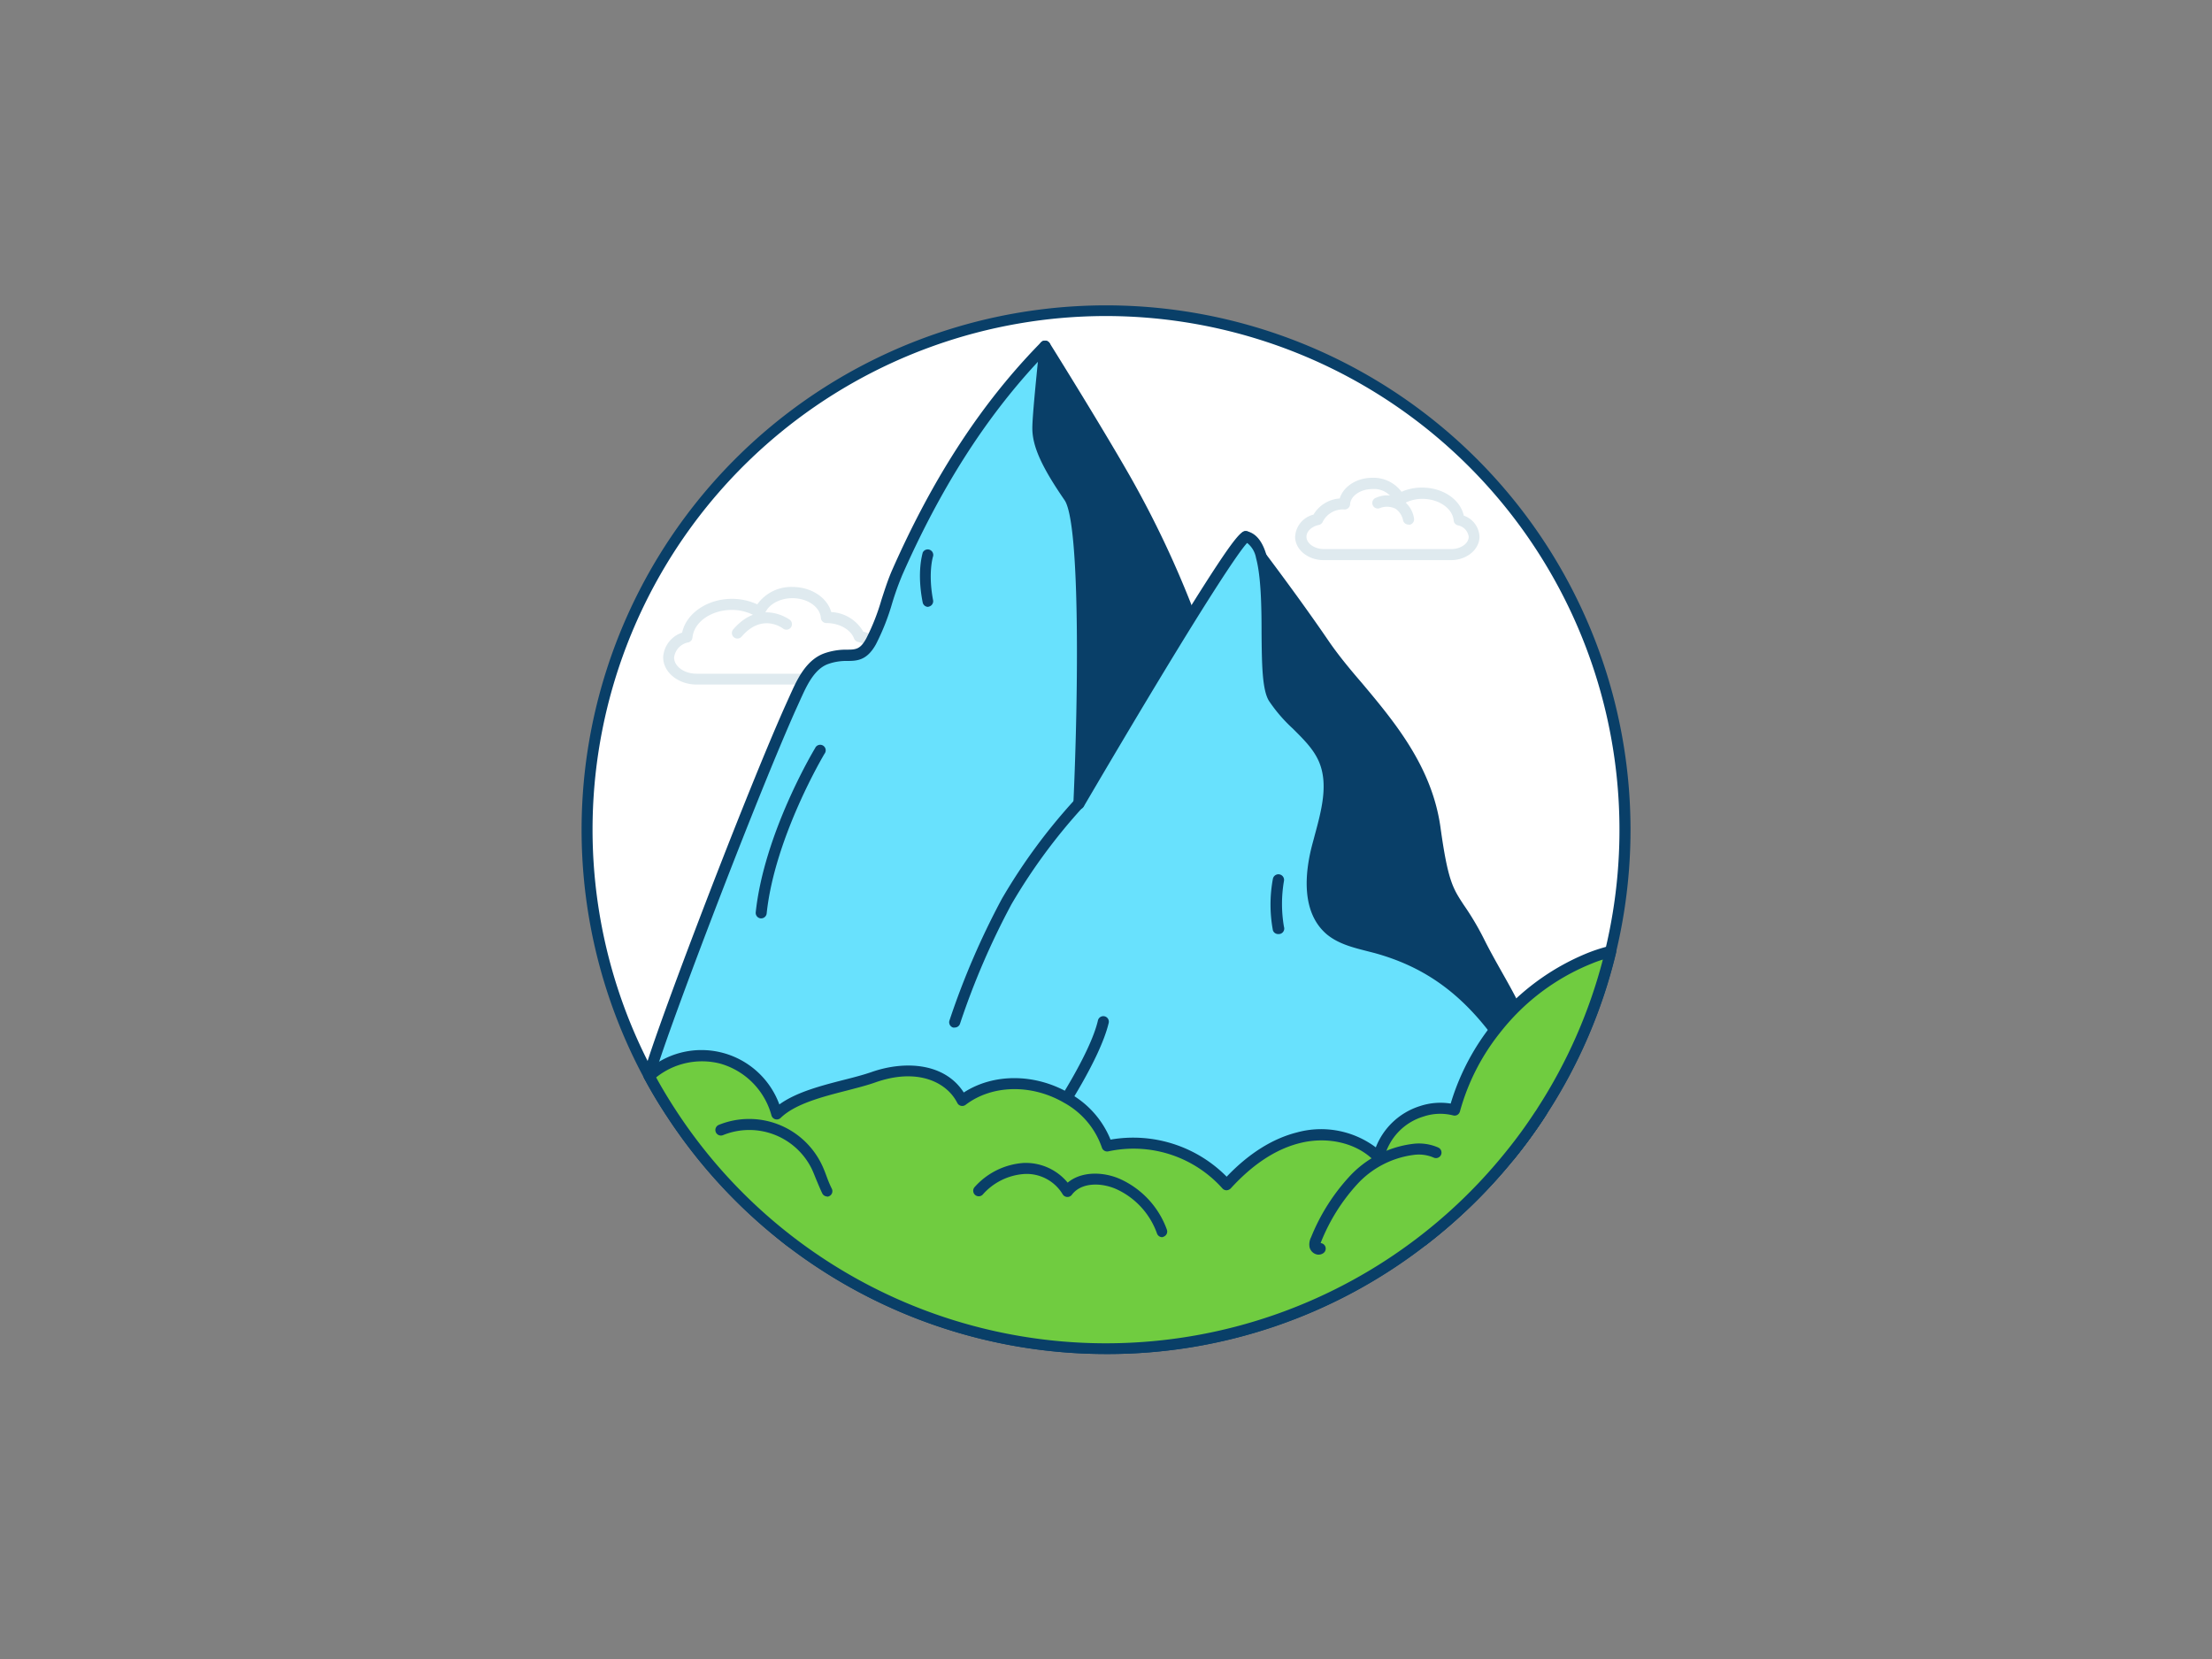 <svg xmlns="http://www.w3.org/2000/svg" viewBox="0 0 400 300"><rect x="0" y="0" width="400" height="300" fill="#808080" stroke="none"/><g id="_389_mountain_outline" data-name="#389_mountain_outline"><path d="M293.85,150a93.51,93.51,0,0,1-14.93,50.79c-.13.22-.28.45-.43.67h0A89.1,89.1,0,0,1,273,209a93.86,93.86,0,0,1-151.39-7.34q-2.28-3.44-4.23-7.06A93.85,93.85,0,1,1,293.85,150Z" fill="#fff"/><path d="M200,244.85a94.88,94.88,0,0,1-79.21-42.68c-1.54-2.32-3-4.72-4.28-7.14a94.84,94.84,0,1,1,175.7-22.75,93.66,93.66,0,0,1-12.45,29.05c-.12.21-.28.46-.44.69l0,0a90.66,90.66,0,0,1-5.49,7.52,95.31,95.31,0,0,1-15.89,15.53A93.88,93.88,0,0,1,200,244.85Zm0-187.7a92.87,92.87,0,0,0-81.73,136.93c1.27,2.37,2.68,4.72,4.18,7a92.83,92.83,0,0,0,149.78,7.26,86.43,86.43,0,0,0,5.41-7.41l.06-.07c.12-.19.25-.38.36-.57a91.86,91.86,0,0,0,12.21-28.47A92.92,92.92,0,0,0,200,57.15Zm78.49,144.31h0Z" fill="#093f68"/><path d="M154,123.79H126c-3.35,0-6.08-2.21-6.08-4.94a5,5,0,0,1,3.43-4.45c.73-3.47,4.55-6.11,9-6.11a10.84,10.84,0,0,1,4.59,1,7.53,7.53,0,0,1,6.37-3.15c3.4,0,6.29,1.94,7,4.54a7.07,7.07,0,0,1,5.8,3.55,5.1,5.1,0,0,1,4,4.63C160.09,121.58,157.37,123.79,154,123.79Zm-21.64-13.5c-3.74,0-6.87,2.18-7.14,5a1,1,0,0,1-.72.87,3.17,3.17,0,0,0-2.6,2.73c0,1.62,1.83,2.94,4.08,2.94h28c2.25,0,4.08-1.32,4.08-2.94,0-1.28-1.19-2.43-2.9-2.81a1,1,0,0,1-.72-.62c-.63-1.64-2.67-2.79-5-2.79a1,1,0,0,1-1-.92c-.15-2-2.41-3.58-5.15-3.58-2.34,0-4.4,1.17-5,2.85a1,1,0,0,1-.61.6,1,1,0,0,1-.85-.08A8.67,8.67,0,0,0,132.37,110.29Z" fill="#dfeaef"/><path d="M133.35,115.47a1,1,0,0,1-.76-1.65c4.89-5.69,10.17-1.79,10.22-1.75a1,1,0,0,1-1.2,1.6c-.39-.29-3.92-2.72-7.5,1.45A1,1,0,0,1,133.35,115.47Z" fill="#dfeaef"/><path d="M278.56,199.38c0,.68,0,1.37-.07,2.08h0A89.1,89.1,0,0,1,273,209c-3.79-.59-9.46-3.67-15.95-8-19.16-12.77-45.43-36.37-51.17-38.81a91,91,0,0,1-16.57-10c-12.3-9.21-25.34-23.32-20.4-38,7.51-22.29,19.55-50.41,20-51.57h0v0S198,77,203.41,86.43a180.25,180.25,0,0,1,11.86,25.18,41.57,41.57,0,0,1,2.11,7.5c1.13,7.44,8-22.09,8-22.09s1.05,1.36,2.69,3.55c2.83,3.76,7.43,10,11.43,15.84,6.31,9.24,18,18.7,20.06,33.35s3.16,10.82,8.12,20.74c1.87,3.73,4.24,7.52,6.29,11.63C276.5,187.23,278.57,192.82,278.56,199.38Z" fill="#093f68"/><path d="M273,210h-.15c-3.62-.56-9-3.23-16.35-8.15-10.1-6.73-22.33-16.58-32.15-24.5-8.73-7-16.26-13.12-18.86-14.22a91.89,91.89,0,0,1-16.78-10.14c-23.57-17.65-23.12-32.08-20.75-39.11,6.71-19.91,17-44.37,20-51.39l.11-.25a.2.2,0,0,1,0-.08,1,1,0,0,1,.63-.53,1,1,0,0,1,1.12.43c.09.14,9.09,14.54,14.45,23.92a181.57,181.57,0,0,1,11.93,25.34,45.64,45.64,0,0,1,2,7c1.48-3.29,4.09-12.75,6.12-21.5a1,1,0,0,1,.76-.75,1,1,0,0,1,1,.37s1.06,1.36,2.7,3.56c2.48,3.3,7.27,9.74,11.46,15.88,1.68,2.46,3.76,5,6,7.59,6,7.14,12.73,15.22,14.25,26.18,1.35,9.73,2.25,11,4.21,14a50.18,50.18,0,0,1,3.81,6.47c.9,1.78,1.89,3.56,2.95,5.44s2.27,4,3.34,6.19c2.21,4.4,4.74,10.38,4.73,17.7h0c0,.75,0,1.45-.07,2.15a1.06,1.06,0,0,1-.21.54,90.66,90.66,0,0,1-5.49,7.52A1,1,0,0,1,273,210ZM189.15,64.7c-3.59,8.49-13,31.14-19.28,49.77-5.12,15.19,10.37,29.62,20,36.87a88.91,88.91,0,0,0,16.36,9.9c2.85,1.21,10.13,7.08,19.34,14.5,9.79,7.89,22,17.72,32,24.4,6.65,4.43,11.69,7,15,7.73,1.75-2.19,3.39-4.45,4.9-6.74,0-.57.05-1.14.05-1.75h0c0-6.9-2.41-12.6-4.51-16.8-1.05-2.11-2.2-4.14-3.3-6.11s-2.08-3.7-3-5.52a50.59,50.59,0,0,0-3.68-6.25c-2.08-3.07-3.13-4.61-4.54-14.8-1.44-10.39-8-18.25-13.81-25.18-2.23-2.67-4.35-5.2-6.09-7.75-4.16-6.1-8.93-12.51-11.4-15.8l-1.4-1.86c-5.23,22.11-7.1,22-7.93,22-1.21,0-1.44-1.55-1.52-2a41,41,0,0,0-2.06-7.31,178.61,178.61,0,0,0-11.79-25C198.27,79.44,191.66,68.74,189.15,64.7Zm89.34,136.76h0Z" fill="#093f68"/><path d="M278.92,200v.76c-.13.22-.28.45-.43.67h0A89.1,89.1,0,0,1,273,209a94.08,94.08,0,0,1-15.72,15.37c-29.82,3.92-83.37,4-114.24.26-8.37-6.39-19.86-21.22-25.66-30,.48-3.52,17.59-48.68,25.39-66.24l1.32-2.92c1.17-2.55,2.62-5.31,5.24-6.29,4-1.5,6,.73,8.16-3.13s3-8.57,4.75-12.52c6.62-15,15.22-29.18,26.71-40.88h0c-.07.71-1.34,12-1.34,14.84s1.58,6.54,5.64,12.4,1.78,55.51,1.78,55.51,11.4-19.49,20.22-33.71c5.15-8.27,9.42-14.76,10.08-14.59,1.29.32,2.14,1.64,2.69,3.55,2,7,.11,22.13,2.29,25.61,2.53,4,7.17,6.62,9.07,11,2.15,4.95.2,10.59-1.16,15.8s-1.77,11.64,2.34,15.13c2.27,1.93,5.38,2.44,8.26,3.23,9.75,2.69,16.2,8,21.47,14.87a103.06,103.06,0,0,1,8.25,13.17Z" fill="#68e1fd"/><path d="M199.1,228.34c-20.48,0-41-.91-56.17-2.76a1,1,0,0,1-.49-.2c-8.72-6.66-20.51-22.1-25.89-30.27a1,1,0,0,1-.15-.69c.51-3.74,17.58-48.75,25.47-66.51L143,125.4l.19-.41c1.24-2.72,2.82-5.7,5.8-6.82a11.84,11.84,0,0,1,4.11-.69c1.69,0,2.46-.07,3.53-2a39,39,0,0,0,2.76-7c.59-1.82,1.19-3.7,1.94-5.4,7.43-16.83,16.23-30.3,26.92-41.18a1,1,0,0,1,1.14-.21,1,1,0,0,1,.57,1l-.08.83c-.83,7.64-1.25,12.32-1.25,13.91,0,2.77,1.63,6.3,5.46,11.83,3.57,5.17,2.6,39.67,2.12,52.12,3.69-6.25,11.69-19.77,18.21-30.28,9.61-15.44,10.2-15.28,11.18-15,1.55.39,2.7,1.82,3.4,4.24,1,3.58,1.08,8.91,1.13,14.07,0,4.8.08,9.75,1.05,11.29a26,26,0,0,0,4,4.6c2,1.92,4,3.91,5.13,6.53,2.05,4.74.68,9.83-.66,14.76-.15.57-.31,1.13-.45,1.69-1.21,4.63-1.84,10.84,2,14.12,1.7,1.45,4,2,6.36,2.63l1.51.4c9,2.47,16,7.3,22,15.22a105.06,105.06,0,0,1,8.34,13.3c.11.2.23.43.36.65a1,1,0,0,1,.12.48v.76a1,1,0,0,1-.14.51c-.14.24-.3.49-.46.72l0,0a90.66,90.66,0,0,1-5.49,7.52,95.31,95.31,0,0,1-15.89,15.53.93.93,0,0,1-.48.2C242.13,227.33,220.62,228.34,199.1,228.34Zm-55.66-4.71c31,3.72,83.78,3.6,113.45-.26a92.89,92.89,0,0,0,15.34-15,86.43,86.43,0,0,0,5.41-7.41l.06-.07.22-.34v-.22l-.23-.42a104.25,104.25,0,0,0-8.17-13.05c-5.86-7.66-12.32-12.14-20.95-14.52l-1.48-.38c-2.51-.64-5.1-1.3-7.16-3-4.64-3.94-4-11-2.66-16.14.15-.57.31-1.14.46-1.72,1.24-4.59,2.53-9.34.75-13.43-1-2.27-2.78-4-4.69-5.91a27.72,27.72,0,0,1-4.31-5c-1.26-2-1.3-6.79-1.35-12.33,0-4.79-.1-10.22-1-13.53a4.42,4.42,0,0,0-1.61-2.72c-.71.75-2.85,3.57-9.35,14-8.71,14-20.09,33.49-20.21,33.69a1,1,0,0,1-1.14.45,1,1,0,0,1-.72-1c.91-19.82,1.23-50.8-1.6-54.89-4.13-6-5.82-9.72-5.82-13,0-2,.63-8.25,1-12-9.62,10.34-17.65,23-24.49,38.48a52.64,52.64,0,0,0-1.87,5.21,41.32,41.32,0,0,1-2.93,7.4c-1.62,2.9-3.37,3-5.21,3a9.78,9.78,0,0,0-3.47.57c-2.27.84-3.61,3.42-4.68,5.77l-.19.41c-.37.83-.75,1.66-1.13,2.5-8,18.08-24,60.44-25.24,65.62C123.81,202.42,135.05,217.12,143.44,223.63ZM225.11,98h0Z" fill="#093f68"/><path d="M172.64,185.81a1,1,0,0,1-.3,0,1,1,0,0,1-.65-1.26,140.41,140.41,0,0,1,9.47-22,104.1,104.1,0,0,1,13.16-17.9,1,1,0,1,1,1.45,1.37,102.78,102.78,0,0,0-12.86,17.49,136.83,136.83,0,0,0-9.31,21.62A1,1,0,0,1,172.64,185.81Z" fill="#093f68"/><path d="M137.65,166.07h-.11a1,1,0,0,1-.88-1.1c1.52-14.22,10.35-29.05,10.73-29.67a1,1,0,1,1,1.71,1c-.09.14-9,15.08-10.46,28.86A1,1,0,0,1,137.65,166.07Z" fill="#093f68"/><path d="M167.85,109.74a1,1,0,0,1-1-.8c-1.11-5.62,0-8.85,0-9a1,1,0,0,1,1.88.66s-.95,2.92,0,7.93a1,1,0,0,1-.79,1.17A.62.62,0,0,1,167.85,109.74Z" fill="#093f68"/><path d="M231.13,168.91a1,1,0,0,1-.95-.68,25.42,25.42,0,0,1,0-9.31,1,1,0,0,1,2,.39,24.43,24.43,0,0,0,0,8.28,1,1,0,0,1-.63,1.27A1.19,1.19,0,0,1,231.13,168.91Z" fill="#093f68"/><path d="M190.9,202.72a1,1,0,0,1-.56-.17,1,1,0,0,1-.27-1.39c.07-.1,7-10.41,8.46-16.58a1,1,0,1,1,1.94.47c-1.57,6.52-8.45,16.79-8.74,17.23A1,1,0,0,1,190.9,202.72Z" fill="#093f68"/><path d="M291.24,172a93,93,0,0,1-12.32,28.75c-.13.22-.28.45-.43.67h0A89.1,89.1,0,0,1,273,209a93.86,93.86,0,0,1-151.39-7.34q-2.28-3.44-4.23-7.06a14.32,14.32,0,0,1,13-3.19,14.32,14.32,0,0,1,10,10.07c4-3.86,12.36-4.83,17.5-6.64,5.53-2,13-1.85,16,4.21,5.39-4.12,13.16-3.82,18.95-.44a15.65,15.65,0,0,1,7.26,8.67,22.52,22.52,0,0,1,21.6,7c3.53-3.88,7.87-7.21,12.95-8.49s10.94-.23,14.55,3.56a11.44,11.44,0,0,1,7.79-8.35,10.45,10.45,0,0,1,5.94-.22,40.54,40.54,0,0,1,7.31-14.54,40.08,40.08,0,0,1,3.63-4.08,40.6,40.6,0,0,1,13.51-8.87A29.36,29.36,0,0,1,291.24,172Z" fill="#70cc40"/><path d="M200,244.85a94.88,94.88,0,0,1-79.21-42.68c-1.54-2.32-3-4.72-4.28-7.14a1,1,0,0,1,.21-1.21,15,15,0,0,1,24.21,5.9c3.07-2.23,7.56-3.39,11.57-4.42,1.87-.47,3.63-.93,5.1-1.44,6-2.1,13.22-1.69,16.68,3.7,5.39-3.5,12.92-3.48,19.13.15a16.8,16.8,0,0,1,7.41,8.37,23.76,23.76,0,0,1,21,6.7c4-4.19,8.28-6.88,12.7-8a16.51,16.51,0,0,1,14.27,2.7,12.64,12.64,0,0,1,8-7.47,11.73,11.73,0,0,1,5.54-.45,42.62,42.62,0,0,1,24.79-27.24,30.32,30.32,0,0,1,3.93-1.26,1,1,0,0,1,1.2,1.2,93.61,93.61,0,0,1-12.45,29.06c-.12.21-.28.46-.44.69l0,0a90.66,90.66,0,0,1-5.49,7.52,95.31,95.31,0,0,1-15.89,15.53A93.88,93.88,0,0,1,200,244.85Zm-81.34-50c1.16,2.12,2.44,4.22,3.79,6.27a92.83,92.83,0,0,0,149.78,7.26,86.43,86.43,0,0,0,5.41-7.41l.06-.07c.12-.19.25-.38.36-.57a92.1,92.1,0,0,0,11.79-26.81q-1,.3-2,.72a39.94,39.94,0,0,0-13.17,8.65,41.75,41.75,0,0,0-3.54,4A39.65,39.65,0,0,0,264,201a1.06,1.06,0,0,1-.47.61,1,1,0,0,1-.76.09,9.5,9.5,0,0,0-5.37.21,10.39,10.39,0,0,0-7.12,7.59,1,1,0,0,1-.7.77,1,1,0,0,1-1-.27c-3.13-3.29-8.46-4.58-13.57-3.28-4.31,1.08-8.5,3.84-12.46,8.19a1.19,1.19,0,0,1-.75.33,1,1,0,0,1-.75-.34,21.56,21.56,0,0,0-20.62-6.7,1,1,0,0,1-1.17-.67,14.7,14.7,0,0,0-6.81-8.1c-5.89-3.44-13.06-3.29-17.84.36a1,1,0,0,1-.83.18,1,1,0,0,1-.67-.52c-1.9-3.78-7.21-6.4-14.81-3.72-1.55.55-3.35,1-5.26,1.5-4.34,1.11-9.26,2.38-11.87,4.92a1,1,0,0,1-1.67-.47,13.38,13.38,0,0,0-9.28-9.35,13.28,13.28,0,0,0-11.52,2.46Z" fill="#093f68"/><path d="M210.17,223.72a1,1,0,0,1-.95-.67,13.94,13.94,0,0,0-7.31-8c-2.73-1.23-6.38-1.28-8.08,1a1,1,0,0,1-.87.4,1,1,0,0,1-.81-.51,7.6,7.6,0,0,0-7-3.64,11,11,0,0,0-7.47,3.75,1,1,0,0,1-1.47-1.35,13.06,13.06,0,0,1,8.86-4.4,9.83,9.83,0,0,1,8,3.56c2.5-2.11,6.52-2,9.56-.62a16,16,0,0,1,8.38,9.12,1,1,0,0,1-.61,1.28A1.26,1.26,0,0,1,210.17,223.72Z" fill="#093f68"/><path d="M238.47,226.88a1.54,1.54,0,0,1-.59-.11,1.79,1.79,0,0,1-1.07-1.23,2.85,2.85,0,0,1,.29-1.84,36.11,36.11,0,0,1,6.82-10.84,18.71,18.71,0,0,1,11.48-6,8.67,8.67,0,0,1,4.68.65,1,1,0,1,1-.87,1.8,6.83,6.83,0,0,0-3.61-.46,16.76,16.76,0,0,0-10.24,5.37,34.25,34.25,0,0,0-6.43,10.26l-.12.31a1,1,0,0,1,.46,1.84A1.52,1.52,0,0,1,238.47,226.88Z" fill="#093f68"/><path d="M149.59,216.36a1,1,0,0,1-.9-.56c-.37-.76-.68-1.54-1-2.29s-.6-1.53-.95-2.24a12.59,12.59,0,0,0-16-6,1,1,0,0,1-.75-1.86,14.58,14.58,0,0,1,18.52,7c.4.8.71,1.62,1,2.41s.57,1.46.91,2.14a1,1,0,0,1-.9,1.44Z" fill="#093f68"/><path d="M262.37,101.29h-23c-2.85,0-5.17-1.9-5.17-4.23a4.36,4.36,0,0,1,3.32-4,6,6,0,0,1,4.74-2.92c.66-2.16,3.06-3.74,5.88-3.74a6.33,6.33,0,0,1,5.3,2.53,9.1,9.1,0,0,1,3.7-.76c3.78,0,6.91,2.13,7.56,5.07a4.23,4.23,0,0,1,2.84,3.78C267.54,99.39,265.22,101.29,262.37,101.29ZM248.14,88.44c-2.12,0-3.93,1.24-4,2.77a1,1,0,0,1-1,.92,4.08,4.08,0,0,0-3.92,2.17,1,1,0,0,1-.72.62c-1.33.29-2.25,1.17-2.25,2.14,0,1.21,1.45,2.23,3.17,2.23h23c1.72,0,3.17-1,3.17-2.23a2.43,2.43,0,0,0-2-2.07,1,1,0,0,1-.72-.87c-.2-2.2-2.7-3.91-5.67-3.91a6.91,6.91,0,0,0-3.61,1,1,1,0,0,1-.86.09,1,1,0,0,1-.6-.61A4.06,4.06,0,0,0,248.14,88.44ZM238.23,94h0Z" fill="#dfeaef"/><path d="M254.71,94.86a1,1,0,0,1-1-.82A3.35,3.35,0,0,0,252.37,92a3.52,3.52,0,0,0-2.92-.09,1,1,0,0,1-1.25-.65,1,1,0,0,1,.66-1.26,4.9,4.9,0,0,1,6.84,3.75,1,1,0,0,1-.82,1.15Z" fill="#dfeaef"/></g></svg>